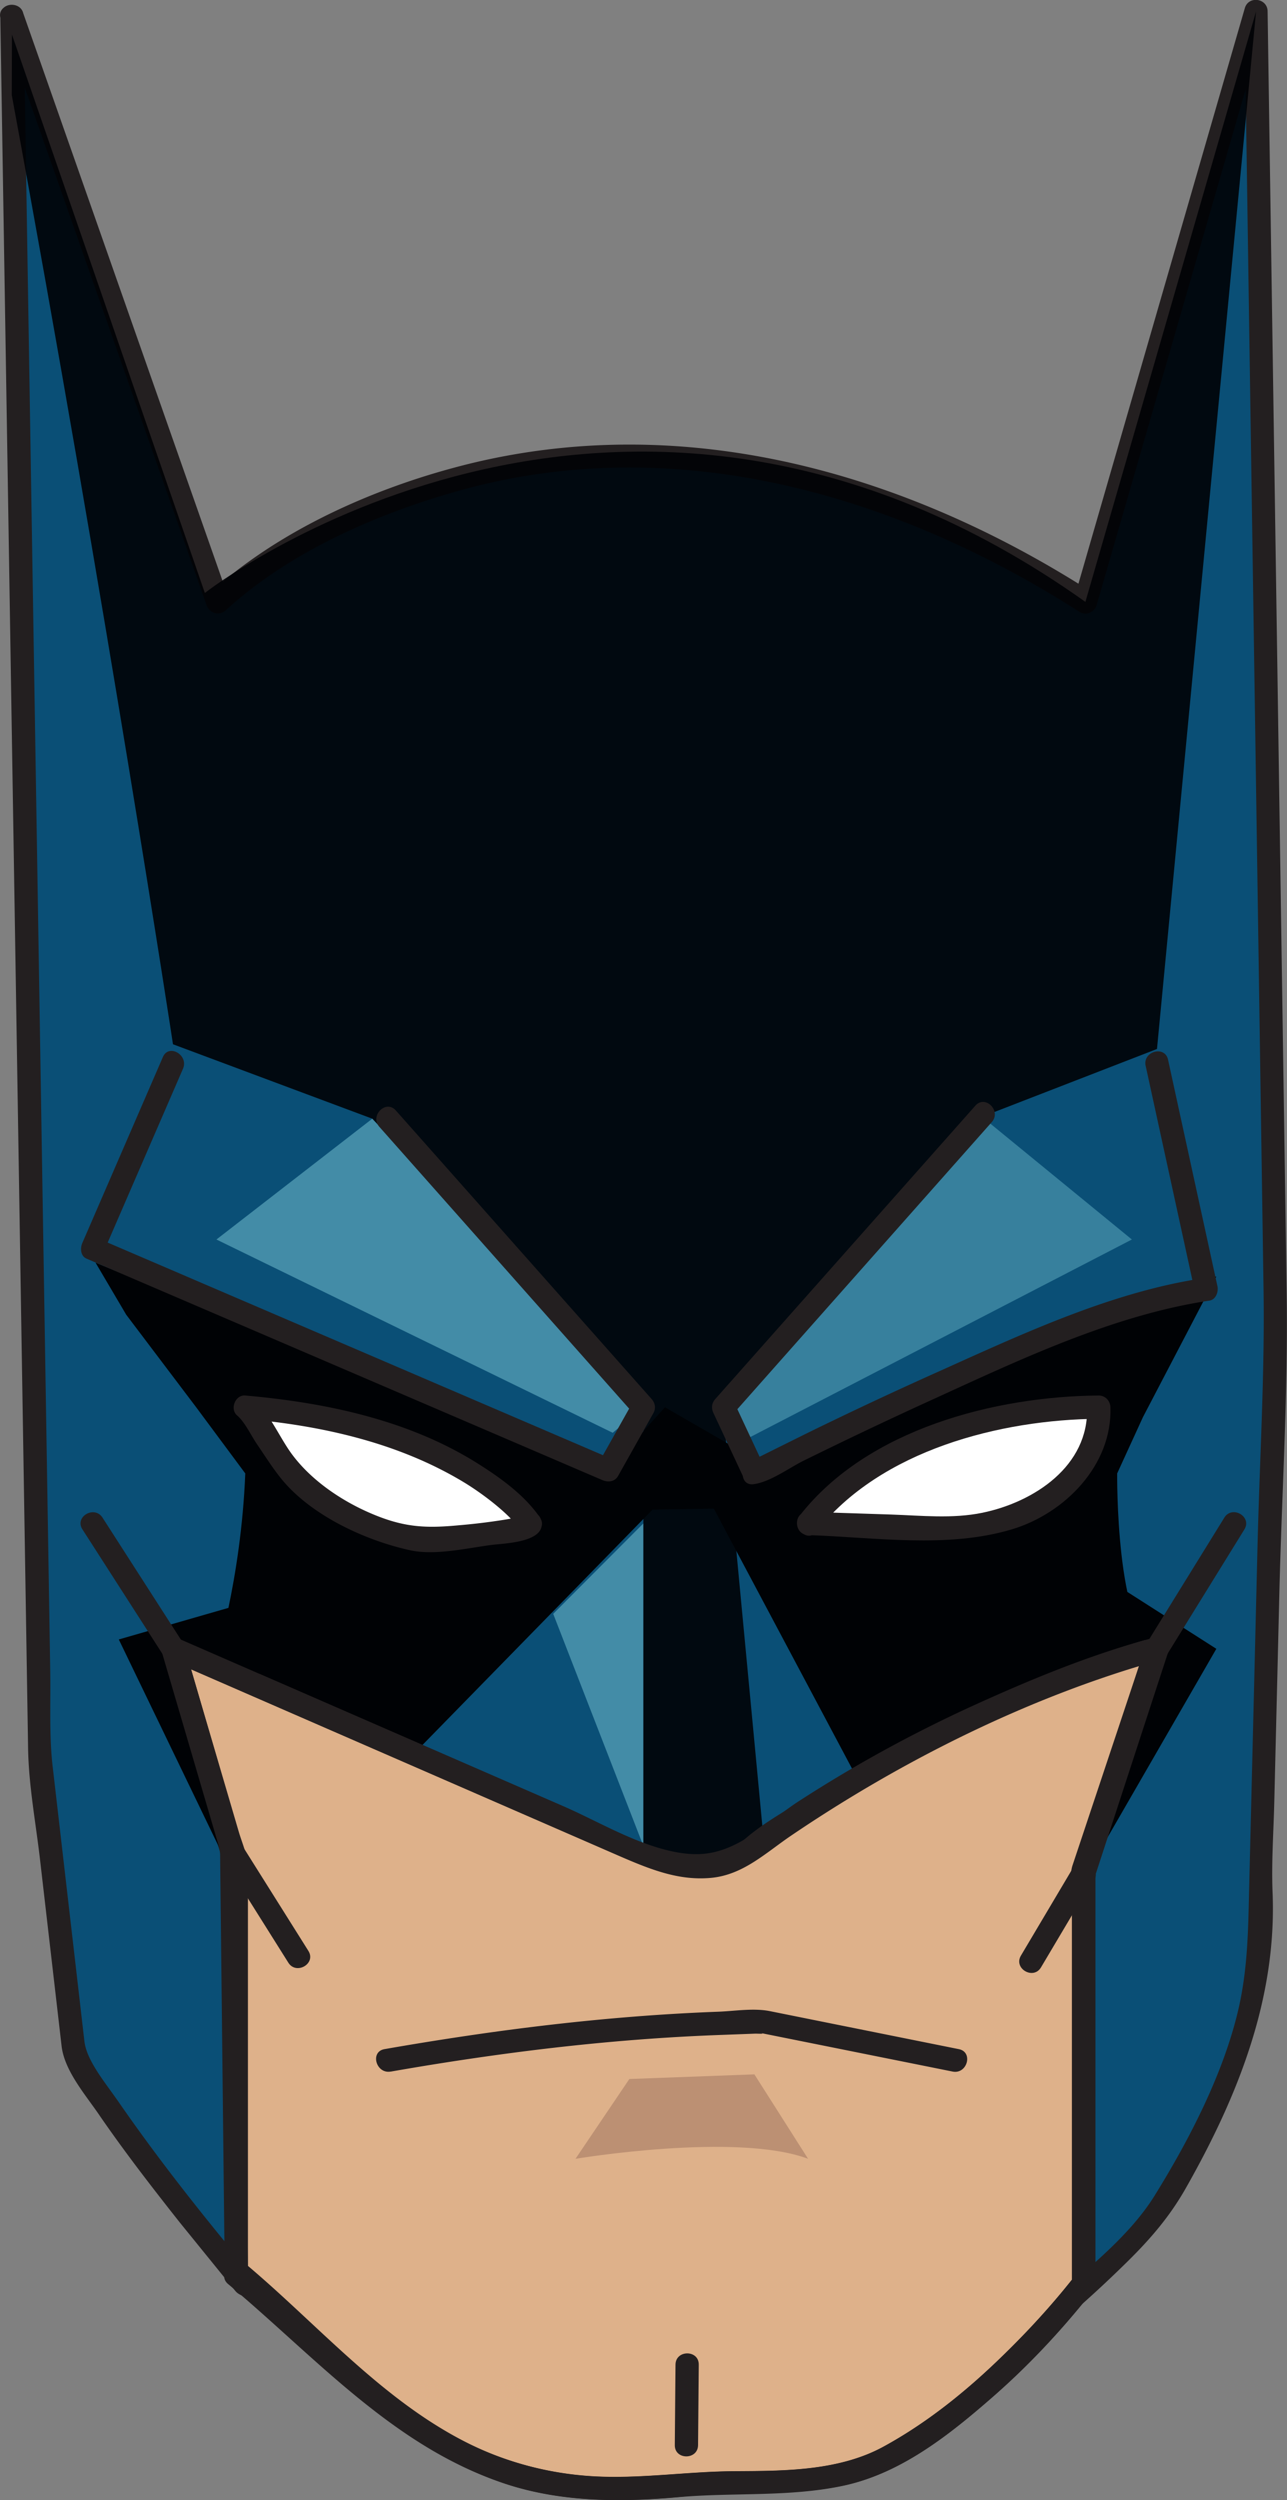 <svg xmlns="http://www.w3.org/2000/svg" width="276.68" height="537.32"><rect width="100%" height="100%" fill="#808080" stroke="none"/><path d="M2.57 3.45L46.8 129.37s76.92-70.87 186.54 0l36.7-126.92 4.1 275.8-3.1 127.2s1.7 20.33-6.26 38.7c-5 11.55-13.7 30.32-18.9 34.77 0 0-9.58 10.53-23.5 21.75-12.04 9.7-27.33 19.65-42.5 26.8 0 0-35.62-22.62-85.6-38l-41.46 1.7s-29.23-34.77-36.92-50.15l-7.3-63.23-1.47-91.72z" fill="#0a4f76"/><path d="M.16 4.1L44.4 130.03c.63 1.8 2.74 2.44 4.18 1.1 13.67-12.54 32.46-20.72 50.06-25.66 46.35-13 93.9.7 133.45 26.05 1.38.9 3.24.01 3.67-1.5L272.44 3.1l-4.9-.66 4.1 274.87c.27 18.32-.86 36.76-1.3 55.07l-1.78 72.8c-.22 9.05-.25 17.6-2.3 26.54-3.18 13.84-10.6 28.2-18.07 40.22-5.3 8.52-14.23 15.56-21.67 22.02-14.4 12.52-30.65 23.1-47.87 31.3h2.52c-10.86-6.88-22.5-12.65-34.13-18.1-11.87-5.56-24.02-10.5-36.35-14.93l-10.37-3.53c-1.8-.6-4.23-1.86-6.15-1.78l-40.6 1.66c-1.83.07 1.2.98.86.57-10.07-12.02-19.9-24.34-28.82-37.23-3.15-4.54-7-9.06-7.47-13.26l-6.82-59c-.78-6.77-.4-13.76-.52-20.56L5.07 3.45C5.02.22.02.22.07 3.45L6.04 375.8c.13 7.94 1.65 15.97 2.56 23.84l4.64 40.1c.62 5.32 5.1 10.44 8.03 14.73 5.46 7.96 11.38 15.6 17.36 23.17l11.96 14.74c1.96 2.35 7 1.06 9.64.96l31.74-1.3c3.7-.15 7 1.5 10.5 2.67a393.7 393.7 0 0 1 65.57 28.74c3.55 1.95 7.08 3.96 10.5 6.1 2.9 1.82 9.82-3.56 12.3-4.9 7-3.77 13.72-8.02 20.26-12.5 11.2-7.7 21.62-16.55 31.3-26.1 4.95-4.88 9.1-9.7 12.55-15.8 11.1-19.57 19.57-40.65 18.63-63.5-.26-6.37.2-12.8.36-19.18l1.1-45.25c.52-21.34 1.88-42.84 1.57-64.18l-4.1-275.72c-.04-2.83-4.12-3.4-4.9-.66l-36.7 126.92 3.67-1.5c-40.3-25.82-88.03-39.26-135.3-27.1-19.16 4.93-39.47 13.97-54.27 27.48l4.17 1.1L4.98 2.8C3.92-.24-.9 1.06.16 4.1z" fill="#231f20"/><g fill="#000205"><path d="M270.03 2.45l-21.3 223-38.7 15-54.46 64 8.54 90.3s-11.23 8.02-25.8 1.92v-94.23l-58.27-62-42.85-16s-14.17-93-34.66-204l.04-13 41.47 120s88.67-69.62 189.3 1.92z" opacity=".9"/><path d="M27.13 282.56l-6.6-11.2 109.6 45.3 12.82-14.2 21.68 12.5c2.58 1.5 20.64-8.65 23.4-9.8 15.14-6.34 22.28-11.68 37.4-18.03 7.16-3 28.1-12.75 36.05-12.75l-15.77 30.2-5.54 12.1s-.36 34.02 8.54 37.7l-64.7 27.32-30.56-57.47-13.17.23-50.7 51.85-43.45-18.93s5.68-17.62 6.6-40.7l-10.54-14.2z"/></g><path d="M50.8 489.14l-1-91.38-12.62-43.38 97.12 42.3c18.42 9.62 26.8 1.08 26.8 1.08 42.3-30.77 87.6-43.38 87.6-43.38l-15.75 47.23v89.17s-17.66 23.45-40.33 36.46c-14.93 8.57-33.4 5.56-45.07 6.77-14.2 1.48-23.33 1.15-34.3-1.5-24.87-5.97-43.3-27.5-62.48-43.37z" fill="#deb18a"/><path d="M53.3 489.14l-.8-74.4c-.07-6.8.76-14.08-1.16-20.67L39.6 353.7l-3.67 2.82 96.22 41.92c6.74 2.93 13.17 5.86 20.72 5.16 6.88-.64 11.7-5.34 17.18-9.06 23.95-16.24 51.38-29.93 79.35-37.77l-3.08-3.08-15.75 47.23c-.77 2.32-.1 5.84-.1 8.22v81.6c0-1.02.73-1.74-.04-.76l-1.76 2.17c-4.48 5.44-9.34 10.56-14.43 15.43-7.33 7-15.4 13.4-24.32 18.27-9.68 5.27-21.43 5.2-32.14 5.27-9.55.06-19 1.5-28.57 1.17a71.2 71.2 0 0 1-28.88-7.23c-18.32-8.98-32.3-24.8-47.76-37.7-2.46-2.05-6 1.47-3.53 3.54 19.02 15.88 36.2 35.7 60.63 43.23 12.3 3.8 25.25 3.64 37.9 2.37 11.8-1.18 23.53.18 35.2-2.65 12.14-2.95 22.66-11.62 31.8-19.76 6.8-6.05 13.1-12.75 18.8-19.83 1.82-2.25 2.1-3.42 2.1-6.2V401.6c0 1.4.63-1.5.83-2.1l14.83-44.48c.6-1.83-1.3-3.57-3.08-3.08-13.05 3.65-25.73 8.97-38.03 14.58-12.55 5.73-24.7 12.33-36.37 19.68-4.75 3-10.3 6-14.4 9.86-1.57 1.47-4.05 2.1-6.15 2.5-9.63 1.8-22.6-6.26-31.52-10.15l-83.13-36.2c-1.9-.82-4.34.5-3.67 2.82l12.34 42.43c.48 1.65.18-.46.2 1.17l1 90.5c.03 3.22 5.03 3.22 5 0z" fill="#231f20"/><path d="M173.72 327.45s19.42-25 62.46-25c0 0 1 24.08-31.73 26z" fill="#fff"/><path d="M175.5 329.2c13.77-17.55 39.6-24.1 60.7-24.27l-2.5-2.5c.43 12.7-11.46 20.42-22.5 22.7-6.45 1.33-13.12.6-19.65.38l-17.8-.58c-3.23-.1-3.22 4.9 0 5 14.27.47 29.9 2.93 43.8-1.24 11.32-3.4 21.6-13.76 21.17-26.26-.05-1.35-1.1-2.5-2.5-2.5-22.28.17-49.7 7.2-64.23 25.73-1.96 2.5 1.55 6.07 3.54 3.54z" fill="#231f20"/><path d="M113.95 327.45c-.01-.01-14.28-21.14-61.22-25 .32.03 8.78 13.03 9.94 14.12 7.1 6.7 16.6 12.38 26.26 14.24 2.3.44 26.14-1.7 25.02-3.36z" fill="#fff"/><path d="M116.1 326.18c-3.43-5-8.84-8.8-13.9-11.95-14.75-9.13-32.4-12.8-49.47-14.3-2.13-.2-3.37 2.9-1.77 4.27 1.7 1.46 3 4.3 4.26 6.15 1.7 2.5 3.34 5.1 5.24 7.46 6.4 7.9 18.1 13.3 27.8 15.4 5.34 1.14 12.14-.48 17.45-1.17 2.62-.34 11.9-.52 10.64-5.27-.82-3.12-5.64-1.8-4.82 1.33-.65-2.5 2.1-2.6-.7-1.93-1 .24-2.02.4-3.04.56a134 134 0 0 1-9.15 1.09c-6.4.6-10.9.53-17.03-1.8-7.26-2.76-14.82-7.67-19.3-14.1-2.4-3.45-4.62-8.5-7.83-11.25l-1.77 4.27c16.3 1.43 32.8 5.07 46.95 13.6 4.2 2.53 9.88 6.9 12.1 10.16 1.8 2.64 6.15.14 4.32-2.52zM84 445.24c23.34-4.08 46.7-6.97 70.36-7.86l8.03-.3c.35-.01 2.42.12 1.08-.15l41.32 8.3c3.15.63 4.5-4.2 1.33-4.82l-40.63-8.17c-3.55-.7-7.55 0-11.13.13-24.12.9-47.9 3.88-71.7 8.04-3.17.56-1.82 5.37 1.33 4.82z" fill="#231f20"/><path d="M123.72 463.98s34.62-5.77 50 0l-11.54-18.15-26.88 1z" fill="#bc9073"/><path d="M150.07 525.52l.15-17.3c.03-3.23-4.97-3.22-5 0l-.15 17.3c-.03 3.23 4.97 3.22 5 0zM66.3 419.3l-14.33-22.8c-1.7-2.72-6.04-.22-4.32 2.52l14.33 22.8c1.7 2.72 6.04.22 4.32-2.52zm157.5 3.53l11.35-19.12c1.65-2.78-2.67-5.3-4.32-2.52l-11.35 19.12c-1.65 2.78 2.67 5.3 4.32 2.52z" fill="#231f20"/><path d="M118.93 346.86l19.36-19.42v69.23z" opacity=".5" fill="#7ccbd8"/><path d="M242.38 342.16l-6.2 2.75 12.54 9.46-12.75 44.23 25.52-44.23zm-194.35 56.8l-9.75-42.6 17.52 3.5-5.26-14.7-25 7.2z" fill="#000205"/><g fill="#7ccbd8"><path d="M46.53 266.4l33.5-25.96 58.27 62-6.58 5.5z" opacity=".5"/><path d="M243.33 266.4l-30.5-24.96-58.27 62 6.58 5.5z" opacity=".4"/></g><g fill="#231f20"><path d="M81.57 242.2l54.97 62-.4-3.03-7.58 13.5 3.42-.9L21.14 266.2l.9 3.42 17.3-39.92c1.27-2.93-3.04-5.47-4.32-2.52l-17.3 39.92c-.5 1.12-.46 2.84.9 3.42l110.85 47.58c1.23.53 2.7.4 3.42-.9l7.58-13.5c.58-1.03.37-2.17-.4-3.03l-54.97-62c-2.14-2.42-5.67 1.13-3.53 3.53zm164.73-13.1l10.62 48.7 1.75-3.08c-20.33 3.05-40.1 12.54-58.7 20.87a902.7 902.7 0 0 0-26.92 12.66l-10.88 5.4c-.86.43-2.16.6-.13.33l1.26 4.66c.02-.02.04-.03.07-.04 1.24-.76 1.48-2.17.9-3.42l-6.54-14-.4 3.03 55.88-63.04c2.13-2.4-1.4-5.95-3.53-3.53l-55.9 63.04c-.8.9-.9 1.95-.4 3.03l6.54 14 .9-3.42c-.02.01-.05.03-.07.04-1.7 1.28-1.52 5.03 1.26 4.66 3.6-.48 7.58-3.48 10.75-5.05a1003.6 1003.6 0 0 1 26.52-12.6c19.15-8.73 39.68-18.65 60.7-21.8 1.4-.2 2-1.87 1.75-3.08l-10.62-48.7c-.68-3.15-5.5-1.8-4.82 1.33zm4.58 126.53l16.64-26.92c1.7-2.75-2.63-5.26-4.32-2.52l-16.64 26.92c-1.7 2.75 2.63 5.26 4.32 2.52zM39.34 353.1l-17.3-26.92c-1.74-2.7-6.07-.2-4.32 2.52l17.3 26.92c1.74 2.7 6.07.2 4.32-2.52z"/><path d="M53.3 488.14v-86.67c0-2.6-1.24-5.3-1.96-7.75l-11.75-40-3.67 2.82 96.22 41.92c6.88 3 13.44 5.78 21.12 4.76 7.12-.95 12.22-5.9 17.95-9.77 23.52-15.9 50.6-29.37 78.17-36.65l-3.08-3.08-15.72 48.13c-.68 2.08-.12 5.07-.12 7.2v81.67c0-.55.63-1.57.2-1a116.5 116.5 0 0 1-1.56 1.94 176 176 0 0 1-14.86 15.95c-7.33 7-15.4 13.4-24.32 18.27-9.68 5.27-21.43 5.2-32.14 5.27-9.55.06-19 1.5-28.57 1.17-10.46-.35-20.7-3.04-29.94-7.9-17.87-9.36-31.4-25.25-46.7-38.04-2.45-2.05-6 1.46-3.53 3.54 18.8 15.72 35.36 35.7 59.26 43.8 12 4.06 24.92 4.12 37.38 3 11.87-1.08 23.8.02 35.55-2.46 12.36-2.62 22.92-11.02 32.24-19.14 7.1-6.2 13.63-13.1 19.57-20.38 1.86-2.28 2.44-3.44 2.44-6.3v-84.4c0-.58.3-2-.08-.78l15.74-48.2c.6-1.85-1.3-3.54-3.08-3.08-13.4 3.54-26.42 8.94-39 14.67a292.3 292.3 0 0 0-37.24 20.41c-6.44 4.16-12.6 10.7-20.63 11.38-9.68.83-22.1-6.72-30.98-10.6L38.45 352.2c-1.88-.82-4.35.5-3.67 2.82l12.78 43.54c.23.77.75 3.5.75 2.3v87.25c0 3.23 5 3.23 5 0z"/></g></svg>